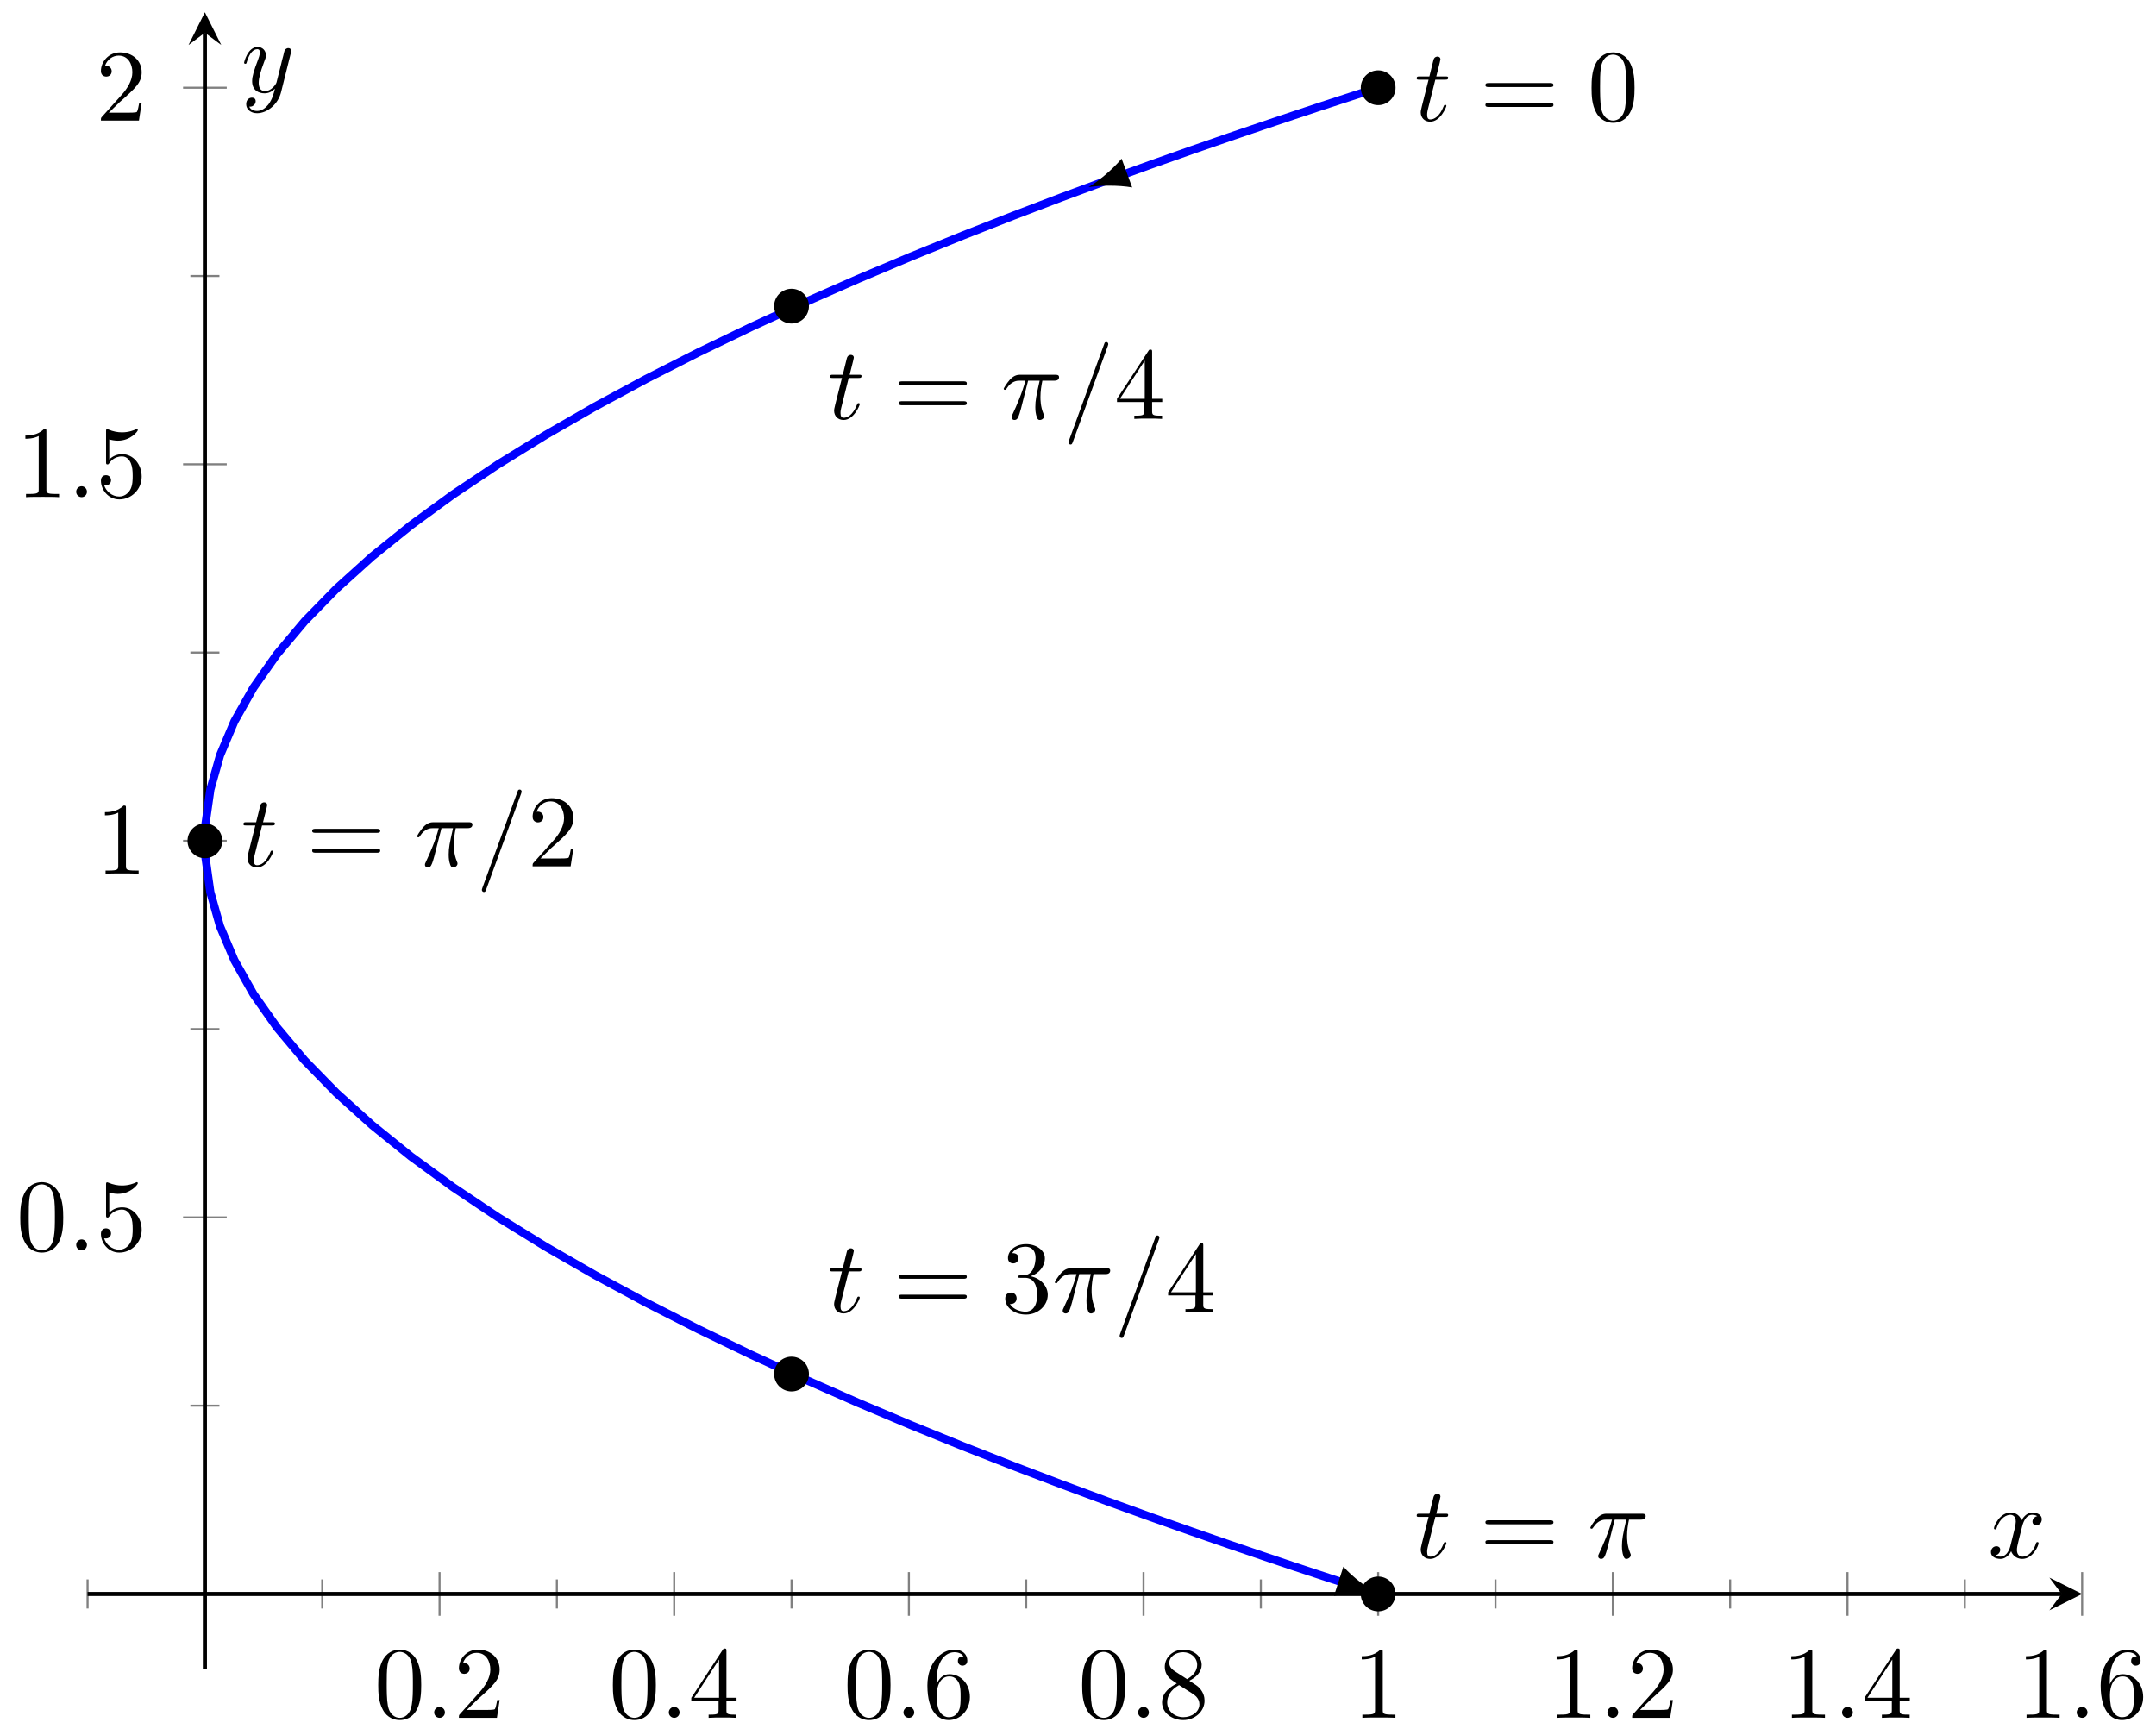<?xml version="1.0" encoding="UTF-8"?>
<svg xmlns="http://www.w3.org/2000/svg" xmlns:xlink="http://www.w3.org/1999/xlink" width="210pt" height="169pt" viewBox="0 0 210 169" version="1.1">
<defs>
<g>
<symbol overflow="visible" id="glyph0-0">
<path style="stroke:none;" d=""/>
</symbol>
<symbol overflow="visible" id="glyph0-1">
<path style="stroke:none;" d="M 4.578 -3.188 C 4.578 -3.984 4.531 -4.781 4.188 -5.516 C 3.734 -6.484 2.906 -6.641 2.5 -6.641 C 1.891 -6.641 1.172 -6.375 0.75 -5.453 C 0.438 -4.766 0.391 -3.984 0.391 -3.188 C 0.391 -2.438 0.422 -1.547 0.844 -0.781 C 1.266 0.016 2 0.219 2.484 0.219 C 3.016 0.219 3.781 0.016 4.219 -0.938 C 4.531 -1.625 4.578 -2.406 4.578 -3.188 Z M 2.484 0 C 2.094 0 1.5 -0.25 1.328 -1.203 C 1.219 -1.797 1.219 -2.719 1.219 -3.312 C 1.219 -3.953 1.219 -4.609 1.297 -5.141 C 1.484 -6.328 2.234 -6.422 2.484 -6.422 C 2.812 -6.422 3.469 -6.234 3.656 -5.25 C 3.766 -4.688 3.766 -3.938 3.766 -3.312 C 3.766 -2.562 3.766 -1.891 3.656 -1.25 C 3.5 -0.297 2.938 0 2.484 0 Z M 2.484 0 "/>
</symbol>
<symbol overflow="visible" id="glyph0-2">
<path style="stroke:none;" d="M 1.266 -0.766 L 2.328 -1.797 C 3.875 -3.172 4.469 -3.703 4.469 -4.703 C 4.469 -5.844 3.578 -6.641 2.359 -6.641 C 1.234 -6.641 0.5 -5.719 0.5 -4.828 C 0.5 -4.281 1 -4.281 1.031 -4.281 C 1.203 -4.281 1.547 -4.391 1.547 -4.812 C 1.547 -5.062 1.359 -5.328 1.016 -5.328 C 0.938 -5.328 0.922 -5.328 0.891 -5.312 C 1.109 -5.969 1.656 -6.328 2.234 -6.328 C 3.141 -6.328 3.562 -5.516 3.562 -4.703 C 3.562 -3.906 3.078 -3.125 2.516 -2.5 L 0.609 -0.375 C 0.5 -0.266 0.5 -0.234 0.5 0 L 4.203 0 L 4.469 -1.734 L 4.234 -1.734 C 4.172 -1.438 4.109 -1 4 -0.844 C 3.938 -0.766 3.281 -0.766 3.062 -0.766 Z M 1.266 -0.766 "/>
</symbol>
<symbol overflow="visible" id="glyph0-3">
<path style="stroke:none;" d="M 2.938 -1.641 L 2.938 -0.781 C 2.938 -0.422 2.906 -0.312 2.172 -0.312 L 1.969 -0.312 L 1.969 0 C 2.375 -0.031 2.891 -0.031 3.312 -0.031 C 3.734 -0.031 4.25 -0.031 4.672 0 L 4.672 -0.312 L 4.453 -0.312 C 3.719 -0.312 3.703 -0.422 3.703 -0.781 L 3.703 -1.641 L 4.688 -1.641 L 4.688 -1.953 L 3.703 -1.953 L 3.703 -6.484 C 3.703 -6.688 3.703 -6.75 3.531 -6.75 C 3.453 -6.75 3.422 -6.75 3.344 -6.625 L 0.281 -1.953 L 0.281 -1.641 Z M 2.984 -1.953 L 0.562 -1.953 L 2.984 -5.672 Z M 2.984 -1.953 "/>
</symbol>
<symbol overflow="visible" id="glyph0-4">
<path style="stroke:none;" d="M 1.312 -3.266 L 1.312 -3.516 C 1.312 -6.031 2.547 -6.391 3.062 -6.391 C 3.297 -6.391 3.719 -6.328 3.938 -5.984 C 3.781 -5.984 3.391 -5.984 3.391 -5.547 C 3.391 -5.234 3.625 -5.078 3.844 -5.078 C 4 -5.078 4.312 -5.172 4.312 -5.562 C 4.312 -6.156 3.875 -6.641 3.047 -6.641 C 1.766 -6.641 0.422 -5.359 0.422 -3.156 C 0.422 -0.484 1.578 0.219 2.5 0.219 C 3.609 0.219 4.562 -0.719 4.562 -2.031 C 4.562 -3.297 3.672 -4.25 2.562 -4.25 C 1.891 -4.25 1.516 -3.75 1.312 -3.266 Z M 2.5 -0.062 C 1.875 -0.062 1.578 -0.656 1.516 -0.812 C 1.328 -1.281 1.328 -2.078 1.328 -2.25 C 1.328 -3.031 1.656 -4.031 2.547 -4.031 C 2.719 -4.031 3.172 -4.031 3.484 -3.406 C 3.656 -3.047 3.656 -2.531 3.656 -2.047 C 3.656 -1.562 3.656 -1.062 3.484 -0.703 C 3.188 -0.109 2.734 -0.062 2.5 -0.062 Z M 2.5 -0.062 "/>
</symbol>
<symbol overflow="visible" id="glyph0-5">
<path style="stroke:none;" d="M 1.625 -4.562 C 1.172 -4.859 1.125 -5.188 1.125 -5.359 C 1.125 -5.969 1.781 -6.391 2.484 -6.391 C 3.203 -6.391 3.844 -5.875 3.844 -5.156 C 3.844 -4.578 3.453 -4.109 2.859 -3.766 Z M 3.078 -3.609 C 3.797 -3.984 4.281 -4.5 4.281 -5.156 C 4.281 -6.078 3.406 -6.641 2.5 -6.641 C 1.5 -6.641 0.688 -5.906 0.688 -4.969 C 0.688 -4.797 0.703 -4.344 1.125 -3.875 C 1.234 -3.766 1.609 -3.516 1.859 -3.344 C 1.281 -3.047 0.422 -2.5 0.422 -1.5 C 0.422 -0.453 1.438 0.219 2.484 0.219 C 3.609 0.219 4.562 -0.609 4.562 -1.672 C 4.562 -2.031 4.453 -2.484 4.062 -2.906 C 3.875 -3.109 3.719 -3.203 3.078 -3.609 Z M 2.078 -3.188 L 3.312 -2.406 C 3.594 -2.219 4.062 -1.922 4.062 -1.312 C 4.062 -0.578 3.312 -0.062 2.5 -0.062 C 1.641 -0.062 0.922 -0.672 0.922 -1.5 C 0.922 -2.078 1.234 -2.719 2.078 -3.188 Z M 2.078 -3.188 "/>
</symbol>
<symbol overflow="visible" id="glyph0-6">
<path style="stroke:none;" d="M 2.938 -6.375 C 2.938 -6.625 2.938 -6.641 2.703 -6.641 C 2.078 -6 1.203 -6 0.891 -6 L 0.891 -5.688 C 1.094 -5.688 1.672 -5.688 2.188 -5.953 L 2.188 -0.781 C 2.188 -0.422 2.156 -0.312 1.266 -0.312 L 0.953 -0.312 L 0.953 0 C 1.297 -0.031 2.156 -0.031 2.562 -0.031 C 2.953 -0.031 3.828 -0.031 4.172 0 L 4.172 -0.312 L 3.859 -0.312 C 2.953 -0.312 2.938 -0.422 2.938 -0.781 Z M 2.938 -6.375 "/>
</symbol>
<symbol overflow="visible" id="glyph0-7">
<path style="stroke:none;" d="M 4.469 -2 C 4.469 -3.188 3.656 -4.188 2.578 -4.188 C 2.109 -4.188 1.672 -4.031 1.312 -3.672 L 1.312 -5.625 C 1.516 -5.562 1.844 -5.5 2.156 -5.5 C 3.391 -5.5 4.094 -6.406 4.094 -6.531 C 4.094 -6.594 4.062 -6.641 3.984 -6.641 C 3.984 -6.641 3.953 -6.641 3.906 -6.609 C 3.703 -6.516 3.219 -6.312 2.547 -6.312 C 2.156 -6.312 1.688 -6.391 1.219 -6.594 C 1.141 -6.625 1.125 -6.625 1.109 -6.625 C 1 -6.625 1 -6.547 1 -6.391 L 1 -3.438 C 1 -3.266 1 -3.188 1.141 -3.188 C 1.219 -3.188 1.234 -3.203 1.281 -3.266 C 1.391 -3.422 1.75 -3.969 2.562 -3.969 C 3.078 -3.969 3.328 -3.516 3.406 -3.328 C 3.562 -2.953 3.594 -2.578 3.594 -2.078 C 3.594 -1.719 3.594 -1.125 3.344 -0.703 C 3.109 -0.312 2.734 -0.062 2.281 -0.062 C 1.562 -0.062 0.984 -0.594 0.812 -1.172 C 0.844 -1.172 0.875 -1.156 0.984 -1.156 C 1.312 -1.156 1.484 -1.406 1.484 -1.641 C 1.484 -1.891 1.312 -2.141 0.984 -2.141 C 0.844 -2.141 0.5 -2.062 0.5 -1.609 C 0.5 -0.75 1.188 0.219 2.297 0.219 C 3.453 0.219 4.469 -0.734 4.469 -2 Z M 4.469 -2 "/>
</symbol>
<symbol overflow="visible" id="glyph0-8">
<path style="stroke:none;" d="M 6.844 -3.266 C 7 -3.266 7.188 -3.266 7.188 -3.453 C 7.188 -3.656 7 -3.656 6.859 -3.656 L 0.891 -3.656 C 0.75 -3.656 0.562 -3.656 0.562 -3.453 C 0.562 -3.266 0.75 -3.266 0.891 -3.266 Z M 6.859 -1.328 C 7 -1.328 7.188 -1.328 7.188 -1.531 C 7.188 -1.719 7 -1.719 6.844 -1.719 L 0.891 -1.719 C 0.75 -1.719 0.562 -1.719 0.562 -1.531 C 0.562 -1.328 0.75 -1.328 0.891 -1.328 Z M 6.859 -1.328 "/>
</symbol>
<symbol overflow="visible" id="glyph0-9">
<path style="stroke:none;" d="M 2.891 -3.516 C 3.703 -3.781 4.281 -4.469 4.281 -5.266 C 4.281 -6.078 3.406 -6.641 2.453 -6.641 C 1.453 -6.641 0.688 -6.047 0.688 -5.281 C 0.688 -4.953 0.906 -4.766 1.203 -4.766 C 1.5 -4.766 1.703 -4.984 1.703 -5.281 C 1.703 -5.766 1.234 -5.766 1.094 -5.766 C 1.391 -6.266 2.047 -6.391 2.406 -6.391 C 2.828 -6.391 3.375 -6.172 3.375 -5.281 C 3.375 -5.156 3.344 -4.578 3.094 -4.141 C 2.797 -3.656 2.453 -3.625 2.203 -3.625 C 2.125 -3.609 1.891 -3.594 1.812 -3.594 C 1.734 -3.578 1.672 -3.562 1.672 -3.469 C 1.672 -3.359 1.734 -3.359 1.906 -3.359 L 2.344 -3.359 C 3.156 -3.359 3.531 -2.688 3.531 -1.703 C 3.531 -0.344 2.844 -0.062 2.406 -0.062 C 1.969 -0.062 1.219 -0.234 0.875 -0.812 C 1.219 -0.766 1.531 -0.984 1.531 -1.359 C 1.531 -1.719 1.266 -1.922 0.984 -1.922 C 0.734 -1.922 0.422 -1.781 0.422 -1.344 C 0.422 -0.438 1.344 0.219 2.438 0.219 C 3.656 0.219 4.562 -0.688 4.562 -1.703 C 4.562 -2.516 3.922 -3.297 2.891 -3.516 Z M 2.891 -3.516 "/>
</symbol>
<symbol overflow="visible" id="glyph1-0">
<path style="stroke:none;" d=""/>
</symbol>
<symbol overflow="visible" id="glyph1-1">
<path style="stroke:none;" d="M 1.906 -0.531 C 1.906 -0.812 1.672 -1.062 1.391 -1.062 C 1.094 -1.062 0.859 -0.812 0.859 -0.531 C 0.859 -0.234 1.094 0 1.391 0 C 1.672 0 1.906 -0.234 1.906 -0.531 Z M 1.906 -0.531 "/>
</symbol>
<symbol overflow="visible" id="glyph1-2">
<path style="stroke:none;" d="M 2.047 -3.984 L 2.984 -3.984 C 3.188 -3.984 3.297 -3.984 3.297 -4.188 C 3.297 -4.297 3.188 -4.297 3.016 -4.297 L 2.141 -4.297 C 2.5 -5.719 2.547 -5.906 2.547 -5.969 C 2.547 -6.141 2.422 -6.234 2.25 -6.234 C 2.219 -6.234 1.938 -6.234 1.859 -5.875 L 1.469 -4.297 L 0.531 -4.297 C 0.328 -4.297 0.234 -4.297 0.234 -4.109 C 0.234 -3.984 0.312 -3.984 0.516 -3.984 L 1.391 -3.984 C 0.672 -1.156 0.625 -0.984 0.625 -0.812 C 0.625 -0.266 1 0.109 1.547 0.109 C 2.562 0.109 3.125 -1.344 3.125 -1.422 C 3.125 -1.531 3.047 -1.531 3.016 -1.531 C 2.922 -1.531 2.906 -1.5 2.859 -1.391 C 2.438 -0.344 1.906 -0.109 1.562 -0.109 C 1.359 -0.109 1.25 -0.234 1.25 -0.562 C 1.25 -0.812 1.281 -0.875 1.312 -1.047 Z M 2.047 -3.984 "/>
</symbol>
<symbol overflow="visible" id="glyph1-3">
<path style="stroke:none;" d="M 2.641 -3.719 L 3.766 -3.719 C 3.438 -2.25 3.344 -1.812 3.344 -1.141 C 3.344 -1 3.344 -0.734 3.422 -0.391 C 3.531 0.047 3.641 0.109 3.781 0.109 C 3.984 0.109 4.203 -0.062 4.203 -0.266 C 4.203 -0.328 4.203 -0.344 4.141 -0.484 C 3.844 -1.203 3.844 -1.859 3.844 -2.141 C 3.844 -2.656 3.922 -3.203 4.031 -3.719 L 5.156 -3.719 C 5.297 -3.719 5.656 -3.719 5.656 -4.062 C 5.656 -4.297 5.438 -4.297 5.25 -4.297 L 1.906 -4.297 C 1.688 -4.297 1.312 -4.297 0.875 -3.828 C 0.531 -3.438 0.266 -2.984 0.266 -2.938 C 0.266 -2.922 0.266 -2.828 0.391 -2.828 C 0.469 -2.828 0.484 -2.875 0.547 -2.953 C 1.031 -3.719 1.609 -3.719 1.812 -3.719 L 2.375 -3.719 C 2.062 -2.516 1.531 -1.312 1.109 -0.406 C 1.031 -0.25 1.031 -0.234 1.031 -0.156 C 1.031 0.031 1.188 0.109 1.312 0.109 C 1.609 0.109 1.688 -0.172 1.812 -0.531 C 1.953 -1 1.953 -1.016 2.078 -1.516 Z M 2.641 -3.719 "/>
</symbol>
<symbol overflow="visible" id="glyph1-4">
<path style="stroke:none;" d="M 4.375 -7.094 C 4.422 -7.234 4.422 -7.266 4.422 -7.281 C 4.422 -7.391 4.344 -7.484 4.234 -7.484 C 4.156 -7.484 4.094 -7.453 4.062 -7.391 L 0.594 2.109 C 0.547 2.25 0.547 2.281 0.547 2.297 C 0.547 2.406 0.641 2.5 0.75 2.5 C 0.875 2.5 0.906 2.422 0.969 2.25 Z M 4.375 -7.094 "/>
</symbol>
<symbol overflow="visible" id="glyph1-5">
<path style="stroke:none;" d="M 3.328 -3.016 C 3.391 -3.266 3.625 -4.188 4.312 -4.188 C 4.359 -4.188 4.609 -4.188 4.812 -4.062 C 4.531 -4 4.344 -3.766 4.344 -3.516 C 4.344 -3.359 4.453 -3.172 4.719 -3.172 C 4.938 -3.172 5.25 -3.344 5.25 -3.75 C 5.25 -4.266 4.672 -4.406 4.328 -4.406 C 3.75 -4.406 3.406 -3.875 3.281 -3.656 C 3.031 -4.312 2.5 -4.406 2.203 -4.406 C 1.172 -4.406 0.594 -3.125 0.594 -2.875 C 0.594 -2.766 0.703 -2.766 0.719 -2.766 C 0.797 -2.766 0.828 -2.797 0.844 -2.875 C 1.188 -3.938 1.844 -4.188 2.188 -4.188 C 2.375 -4.188 2.719 -4.094 2.719 -3.516 C 2.719 -3.203 2.547 -2.547 2.188 -1.141 C 2.031 -0.531 1.672 -0.109 1.234 -0.109 C 1.172 -0.109 0.953 -0.109 0.734 -0.234 C 0.984 -0.297 1.203 -0.5 1.203 -0.781 C 1.203 -1.047 0.984 -1.125 0.844 -1.125 C 0.531 -1.125 0.297 -0.875 0.297 -0.547 C 0.297 -0.094 0.781 0.109 1.219 0.109 C 1.891 0.109 2.25 -0.594 2.266 -0.641 C 2.391 -0.281 2.75 0.109 3.344 0.109 C 4.375 0.109 4.938 -1.172 4.938 -1.422 C 4.938 -1.531 4.859 -1.531 4.828 -1.531 C 4.734 -1.531 4.719 -1.484 4.688 -1.422 C 4.359 -0.344 3.688 -0.109 3.375 -0.109 C 2.984 -0.109 2.828 -0.422 2.828 -0.766 C 2.828 -0.984 2.875 -1.203 2.984 -1.641 Z M 3.328 -3.016 "/>
</symbol>
<symbol overflow="visible" id="glyph1-6">
<path style="stroke:none;" d="M 4.844 -3.797 C 4.891 -3.938 4.891 -3.953 4.891 -4.031 C 4.891 -4.203 4.75 -4.297 4.594 -4.297 C 4.5 -4.297 4.344 -4.234 4.25 -4.094 C 4.234 -4.031 4.141 -3.734 4.109 -3.547 C 4.031 -3.297 3.969 -3.016 3.906 -2.75 L 3.453 -0.953 C 3.422 -0.812 2.984 -0.109 2.328 -0.109 C 1.828 -0.109 1.719 -0.547 1.719 -0.922 C 1.719 -1.375 1.891 -2 2.219 -2.875 C 2.375 -3.281 2.422 -3.391 2.422 -3.594 C 2.422 -4.031 2.109 -4.406 1.609 -4.406 C 0.656 -4.406 0.297 -2.953 0.297 -2.875 C 0.297 -2.766 0.391 -2.766 0.406 -2.766 C 0.516 -2.766 0.516 -2.797 0.562 -2.953 C 0.844 -3.891 1.234 -4.188 1.578 -4.188 C 1.656 -4.188 1.828 -4.188 1.828 -3.875 C 1.828 -3.625 1.719 -3.359 1.656 -3.172 C 1.25 -2.109 1.078 -1.547 1.078 -1.078 C 1.078 -0.188 1.703 0.109 2.297 0.109 C 2.688 0.109 3.016 -0.062 3.297 -0.344 C 3.172 0.172 3.047 0.672 2.656 1.203 C 2.391 1.531 2.016 1.828 1.562 1.828 C 1.422 1.828 0.969 1.797 0.797 1.406 C 0.953 1.406 1.094 1.406 1.219 1.281 C 1.328 1.203 1.422 1.062 1.422 0.875 C 1.422 0.562 1.156 0.531 1.062 0.531 C 0.828 0.531 0.5 0.688 0.5 1.172 C 0.5 1.672 0.938 2.047 1.562 2.047 C 2.578 2.047 3.609 1.141 3.891 0.016 Z M 4.844 -3.797 "/>
</symbol>
</g>
<clipPath id="clip1">
  <path d="M 8.531 1.195 L 146 1.195 L 146 162.605 L 8.531 162.605 Z M 8.531 1.195 "/>
</clipPath>
<clipPath id="clip2">
  <path d="M 127 1.195 L 142 1.195 L 142 16 L 127 16 Z M 127 1.195 "/>
</clipPath>
<clipPath id="clip3">
  <path d="M 127 148 L 142 148 L 142 162.605 L 127 162.605 Z M 127 148 "/>
</clipPath>
</defs>
<g id="surface1">
<path style="fill:none;stroke-width:0.199;stroke-linecap:butt;stroke-linejoin:miter;stroke:rgb(50%,50%,50%);stroke-opacity:1;stroke-miterlimit:10;" d="M 0 5.917 L 0 8.753 M 22.856 5.917 L 22.856 8.753 M 45.711 5.917 L 45.711 8.753 M 68.567 5.917 L 68.567 8.753 M 91.422 5.917 L 91.422 8.753 M 114.278 5.917 L 114.278 8.753 M 137.133 5.917 L 137.133 8.753 M 159.989 5.917 L 159.989 8.753 M 182.844 5.917 L 182.844 8.753 " transform="matrix(1,0,0,-1,8.531,162.605)"/>
<path style="fill:none;stroke-width:0.199;stroke-linecap:butt;stroke-linejoin:miter;stroke:rgb(50%,50%,50%);stroke-opacity:1;stroke-miterlimit:10;" d="M 34.282 5.21 L 34.282 9.464 M 57.137 5.21 L 57.137 9.464 M 79.996 5.21 L 79.996 9.464 M 102.852 5.21 L 102.852 9.464 M 125.707 5.21 L 125.707 9.464 M 148.563 5.21 L 148.563 9.464 M 171.418 5.21 L 171.418 9.464 M 194.274 5.21 L 194.274 9.464 " transform="matrix(1,0,0,-1,8.531,162.605)"/>
<path style="fill:none;stroke-width:0.199;stroke-linecap:butt;stroke-linejoin:miter;stroke:rgb(50%,50%,50%);stroke-opacity:1;stroke-miterlimit:10;" d="M 10.012 25.677 L 12.844 25.677 M 10.012 62.358 L 12.844 62.358 M 10.012 99.038 L 12.844 99.038 M 10.012 135.719 L 12.844 135.719 " transform="matrix(1,0,0,-1,8.531,162.605)"/>
<path style="fill:none;stroke-width:0.199;stroke-linecap:butt;stroke-linejoin:miter;stroke:rgb(50%,50%,50%);stroke-opacity:1;stroke-miterlimit:10;" d="M 9.301 44.015 L 13.555 44.015 M 9.301 80.696 L 13.555 80.696 M 9.301 117.377 L 13.555 117.377 M 9.301 154.061 L 13.555 154.061 " transform="matrix(1,0,0,-1,8.531,162.605)"/>
<path style="fill:none;stroke-width:0.399;stroke-linecap:butt;stroke-linejoin:miter;stroke:rgb(0%,0%,0%);stroke-opacity:1;stroke-miterlimit:10;" d="M 0 7.335 L 192.281 7.335 " transform="matrix(1,0,0,-1,8.531,162.605)"/>
<path style=" stroke:none;fill-rule:nonzero;fill:rgb(0%,0%,0%);fill-opacity:1;" d="M 202.805 155.27 L 199.617 153.676 L 200.812 155.27 L 199.617 156.863 "/>
<path style="fill:none;stroke-width:0.399;stroke-linecap:butt;stroke-linejoin:miter;stroke:rgb(0%,0%,0%);stroke-opacity:1;stroke-miterlimit:10;" d="M 11.426 -0.001 L 11.426 159.405 " transform="matrix(1,0,0,-1,8.531,162.605)"/>
<path style=" stroke:none;fill-rule:nonzero;fill:rgb(0%,0%,0%);fill-opacity:1;" d="M 19.957 1.195 L 18.363 4.383 L 19.957 3.188 L 21.555 4.383 "/>
<g style="fill:rgb(0%,0%,0%);fill-opacity:1;">
  <use xlink:href="#glyph0-1" x="36.449" y="167.335"/>
</g>
<g style="fill:rgb(0%,0%,0%);fill-opacity:1;">
  <use xlink:href="#glyph1-1" x="41.43" y="167.335"/>
</g>
<g style="fill:rgb(0%,0%,0%);fill-opacity:1;">
  <use xlink:href="#glyph0-2" x="44.198" y="167.335"/>
</g>
<g style="fill:rgb(0%,0%,0%);fill-opacity:1;">
  <use xlink:href="#glyph0-1" x="59.305" y="167.335"/>
</g>
<g style="fill:rgb(0%,0%,0%);fill-opacity:1;">
  <use xlink:href="#glyph1-1" x="64.286" y="167.335"/>
</g>
<g style="fill:rgb(0%,0%,0%);fill-opacity:1;">
  <use xlink:href="#glyph0-3" x="67.054" y="167.335"/>
</g>
<g style="fill:rgb(0%,0%,0%);fill-opacity:1;">
  <use xlink:href="#glyph0-1" x="82.16" y="167.335"/>
</g>
<g style="fill:rgb(0%,0%,0%);fill-opacity:1;">
  <use xlink:href="#glyph1-1" x="87.141" y="167.335"/>
</g>
<g style="fill:rgb(0%,0%,0%);fill-opacity:1;">
  <use xlink:href="#glyph0-4" x="89.909" y="167.335"/>
</g>
<g style="fill:rgb(0%,0%,0%);fill-opacity:1;">
  <use xlink:href="#glyph0-1" x="105.016" y="167.335"/>
</g>
<g style="fill:rgb(0%,0%,0%);fill-opacity:1;">
  <use xlink:href="#glyph1-1" x="109.997" y="167.335"/>
</g>
<g style="fill:rgb(0%,0%,0%);fill-opacity:1;">
  <use xlink:href="#glyph0-5" x="112.765" y="167.335"/>
</g>
<g style="fill:rgb(0%,0%,0%);fill-opacity:1;">
  <use xlink:href="#glyph0-6" x="131.746" y="167.335"/>
</g>
<g style="fill:rgb(0%,0%,0%);fill-opacity:1;">
  <use xlink:href="#glyph0-6" x="150.727" y="167.335"/>
</g>
<g style="fill:rgb(0%,0%,0%);fill-opacity:1;">
  <use xlink:href="#glyph1-1" x="155.708" y="167.335"/>
</g>
<g style="fill:rgb(0%,0%,0%);fill-opacity:1;">
  <use xlink:href="#glyph0-2" x="158.476" y="167.335"/>
</g>
<g style="fill:rgb(0%,0%,0%);fill-opacity:1;">
  <use xlink:href="#glyph0-6" x="173.583" y="167.335"/>
</g>
<g style="fill:rgb(0%,0%,0%);fill-opacity:1;">
  <use xlink:href="#glyph1-1" x="178.564" y="167.335"/>
</g>
<g style="fill:rgb(0%,0%,0%);fill-opacity:1;">
  <use xlink:href="#glyph0-3" x="181.332" y="167.335"/>
</g>
<g style="fill:rgb(0%,0%,0%);fill-opacity:1;">
  <use xlink:href="#glyph0-6" x="196.438" y="167.335"/>
</g>
<g style="fill:rgb(0%,0%,0%);fill-opacity:1;">
  <use xlink:href="#glyph1-1" x="201.419" y="167.335"/>
</g>
<g style="fill:rgb(0%,0%,0%);fill-opacity:1;">
  <use xlink:href="#glyph0-4" x="204.187" y="167.335"/>
</g>
<g style="fill:rgb(0%,0%,0%);fill-opacity:1;">
  <use xlink:href="#glyph0-1" x="1.582" y="121.795"/>
</g>
<g style="fill:rgb(0%,0%,0%);fill-opacity:1;">
  <use xlink:href="#glyph1-1" x="6.563" y="121.795"/>
</g>
<g style="fill:rgb(0%,0%,0%);fill-opacity:1;">
  <use xlink:href="#glyph0-7" x="9.331" y="121.795"/>
</g>
<g style="fill:rgb(0%,0%,0%);fill-opacity:1;">
  <use xlink:href="#glyph0-6" x="9.331" y="85.111"/>
</g>
<g style="fill:rgb(0%,0%,0%);fill-opacity:1;">
  <use xlink:href="#glyph0-6" x="1.582" y="48.428"/>
</g>
<g style="fill:rgb(0%,0%,0%);fill-opacity:1;">
  <use xlink:href="#glyph1-1" x="6.563" y="48.428"/>
</g>
<g style="fill:rgb(0%,0%,0%);fill-opacity:1;">
  <use xlink:href="#glyph0-7" x="9.331" y="48.428"/>
</g>
<g style="fill:rgb(0%,0%,0%);fill-opacity:1;">
  <use xlink:href="#glyph0-2" x="9.331" y="11.744"/>
</g>
<g clip-path="url(#clip1)" clip-rule="nonzero">
<path style="fill:none;stroke-width:0.797;stroke-linecap:butt;stroke-linejoin:miter;stroke:rgb(0%,0%,100%);stroke-opacity:1;stroke-miterlimit:10;" d="M 125.707 154.061 L 125.457 153.979 L 124.754 153.753 L 123.578 153.374 L 121.946 152.843 L 119.879 152.167 L 117.379 151.335 L 114.481 150.362 L 111.199 149.245 L 107.559 147.984 L 103.602 146.585 L 99.352 145.046 L 94.848 143.379 L 90.129 141.578 L 85.227 139.652 L 80.192 137.606 L 75.051 135.438 L 69.864 133.157 L 64.668 130.77 L 59.496 128.278 L 54.407 125.689 L 49.434 123.005 L 44.617 120.232 L 40 117.381 L 35.617 114.451 L 31.508 111.451 L 27.707 108.389 L 24.246 105.268 L 21.153 102.097 L 18.446 98.878 L 16.16 95.625 L 14.305 92.344 L 12.903 89.031 L 11.961 85.707 L 11.489 82.372 L 11.489 79.032 L 11.957 75.697 L 12.899 72.373 L 14.301 69.064 L 16.153 65.779 L 18.442 62.526 L 21.141 59.307 L 24.239 56.136 L 27.699 53.019 L 31.496 49.952 L 35.606 46.953 L 39.989 44.023 L 44.602 41.172 L 49.422 38.399 L 54.395 35.715 L 59.485 33.126 L 64.656 30.63 L 69.852 28.243 L 75.039 25.962 L 80.176 23.794 L 85.211 21.748 L 90.117 19.822 L 94.836 18.025 L 99.34 16.354 L 103.594 14.815 L 107.551 13.416 L 111.188 12.155 L 114.469 11.038 L 117.367 10.061 L 119.875 9.233 L 121.938 8.557 L 123.574 8.022 L 124.746 7.643 L 125.453 7.417 L 125.699 7.339 " transform="matrix(1,0,0,-1,8.531,162.605)"/>
</g>
<path style="fill:none;stroke-width:0.399;stroke-linecap:butt;stroke-linejoin:miter;stroke:rgb(0%,0%,0%);stroke-opacity:1;stroke-miterlimit:10;" d="M 125.508 7.401 L 122.239 8.448 " transform="matrix(1,0,0,-1,8.531,162.605)"/>
<path style=" stroke:none;fill-rule:nonzero;fill:rgb(0%,0%,0%);fill-opacity:1;" d="M 134.184 155.25 C 133.23 154.738 131.77 153.641 130.848 152.609 L 129.934 155.457 C 131.285 155.156 133.109 155.117 134.184 155.25 "/>
<path style="fill:none;stroke-width:0.399;stroke-linecap:butt;stroke-linejoin:miter;stroke:rgb(0%,0%,0%);stroke-opacity:1;stroke-miterlimit:10;" d="M 99.438 145.078 L 100.86 145.601 " transform="matrix(1,0,0,-1,8.531,162.605)"/>
<path style=" stroke:none;fill-rule:nonzero;fill:rgb(0%,0%,0%);fill-opacity:1;" d="M 106.023 18.23 C 107.09 18.051 108.914 18.016 110.277 18.258 L 109.246 15.453 C 108.367 16.52 106.953 17.676 106.023 18.23 "/>
<path style=" stroke:none;fill-rule:nonzero;fill:rgb(0%,0%,0%);fill-opacity:1;" d="M 135.73 8.531 C 135.73 7.707 135.062 7.039 134.238 7.039 C 133.41 7.039 132.742 7.707 132.742 8.531 C 132.742 9.359 133.41 10.027 134.238 10.027 C 135.062 10.027 135.73 9.359 135.73 8.531 Z M 135.73 8.531 "/>
<g clip-path="url(#clip2)" clip-rule="nonzero">
<path style="fill:none;stroke-width:0.399;stroke-linecap:butt;stroke-linejoin:miter;stroke:rgb(0%,0%,0%);stroke-opacity:1;stroke-miterlimit:10;" d="M 127.199 154.061 C 127.199 154.886 126.531 155.553 125.707 155.553 C 124.879 155.553 124.211 154.886 124.211 154.061 C 124.211 153.233 124.879 152.565 125.707 152.565 C 126.531 152.565 127.199 153.233 127.199 154.061 Z M 127.199 154.061 " transform="matrix(1,0,0,-1,8.531,162.605)"/>
</g>
<g style="fill:rgb(0%,0%,0%);fill-opacity:1;">
  <use xlink:href="#glyph1-2" x="137.756" y="11.744"/>
</g>
<g style="fill:rgb(0%,0%,0%);fill-opacity:1;">
  <use xlink:href="#glyph0-8" x="144.121" y="11.744"/>
</g>
<g style="fill:rgb(0%,0%,0%);fill-opacity:1;">
  <use xlink:href="#glyph0-1" x="154.63" y="11.744"/>
</g>
<path style="fill-rule:nonzero;fill:rgb(0%,0%,0%);fill-opacity:1;stroke-width:0.399;stroke-linecap:butt;stroke-linejoin:miter;stroke:rgb(0%,0%,0%);stroke-opacity:1;stroke-miterlimit:10;" d="M 70.063 132.786 C 70.063 133.61 69.391 134.278 68.567 134.278 C 67.742 134.278 67.071 133.61 67.071 132.786 C 67.071 131.958 67.742 131.29 68.567 131.29 C 69.391 131.29 70.063 131.958 70.063 132.786 Z M 70.063 132.786 " transform="matrix(1,0,0,-1,8.531,162.605)"/>
<g style="fill:rgb(0%,0%,0%);fill-opacity:1;">
  <use xlink:href="#glyph1-2" x="80.618" y="40.802"/>
</g>
<g style="fill:rgb(0%,0%,0%);fill-opacity:1;">
  <use xlink:href="#glyph0-8" x="86.983" y="40.802"/>
</g>
<g style="fill:rgb(0%,0%,0%);fill-opacity:1;">
  <use xlink:href="#glyph1-3" x="97.499" y="40.802"/>
</g>
<g style="fill:rgb(0%,0%,0%);fill-opacity:1;">
  <use xlink:href="#glyph1-4" x="103.526" y="40.802"/>
</g>
<g style="fill:rgb(0%,0%,0%);fill-opacity:1;">
  <use xlink:href="#glyph0-3" x="108.517" y="40.802"/>
</g>
<path style="fill-rule:nonzero;fill:rgb(0%,0%,0%);fill-opacity:1;stroke-width:0.399;stroke-linecap:butt;stroke-linejoin:miter;stroke:rgb(0%,0%,0%);stroke-opacity:1;stroke-miterlimit:10;" d="M 12.922 80.696 C 12.922 81.524 12.254 82.192 11.426 82.192 C 10.602 82.192 9.934 81.524 9.934 80.696 C 9.934 79.872 10.602 79.204 11.426 79.204 C 12.254 79.204 12.922 79.872 12.922 80.696 Z M 12.922 80.696 " transform="matrix(1,0,0,-1,8.531,162.605)"/>
<g style="fill:rgb(0%,0%,0%);fill-opacity:1;">
  <use xlink:href="#glyph1-2" x="23.479" y="84.392"/>
</g>
<g style="fill:rgb(0%,0%,0%);fill-opacity:1;">
  <use xlink:href="#glyph0-8" x="29.844" y="84.392"/>
</g>
<g style="fill:rgb(0%,0%,0%);fill-opacity:1;">
  <use xlink:href="#glyph1-3" x="40.36" y="84.392"/>
</g>
<g style="fill:rgb(0%,0%,0%);fill-opacity:1;">
  <use xlink:href="#glyph1-4" x="46.387" y="84.392"/>
</g>
<g style="fill:rgb(0%,0%,0%);fill-opacity:1;">
  <use xlink:href="#glyph0-2" x="51.378" y="84.392"/>
</g>
<path style="fill-rule:nonzero;fill:rgb(0%,0%,0%);fill-opacity:1;stroke-width:0.399;stroke-linecap:butt;stroke-linejoin:miter;stroke:rgb(0%,0%,0%);stroke-opacity:1;stroke-miterlimit:10;" d="M 70.063 28.759 C 70.063 29.583 69.391 30.251 68.567 30.251 C 67.742 30.251 67.071 29.583 67.071 28.759 C 67.071 27.931 67.742 27.263 68.567 27.263 C 69.391 27.263 70.063 27.931 70.063 28.759 Z M 70.063 28.759 " transform="matrix(1,0,0,-1,8.531,162.605)"/>
<g style="fill:rgb(0%,0%,0%);fill-opacity:1;">
  <use xlink:href="#glyph1-2" x="80.618" y="127.834"/>
</g>
<g style="fill:rgb(0%,0%,0%);fill-opacity:1;">
  <use xlink:href="#glyph0-8" x="86.983" y="127.834"/>
</g>
<g style="fill:rgb(0%,0%,0%);fill-opacity:1;">
  <use xlink:href="#glyph0-9" x="97.492" y="127.834"/>
</g>
<g style="fill:rgb(0%,0%,0%);fill-opacity:1;">
  <use xlink:href="#glyph1-3" x="102.48" y="127.834"/>
</g>
<g style="fill:rgb(0%,0%,0%);fill-opacity:1;">
  <use xlink:href="#glyph1-4" x="108.507" y="127.834"/>
</g>
<g style="fill:rgb(0%,0%,0%);fill-opacity:1;">
  <use xlink:href="#glyph0-3" x="113.498" y="127.834"/>
</g>
<path style=" stroke:none;fill-rule:nonzero;fill:rgb(0%,0%,0%);fill-opacity:1;" d="M 135.73 155.27 C 135.73 154.441 135.062 153.773 134.238 153.773 C 133.41 153.773 132.742 154.441 132.742 155.27 C 132.742 156.094 133.41 156.762 134.238 156.762 C 135.062 156.762 135.73 156.094 135.73 155.27 Z M 135.73 155.27 "/>
<g clip-path="url(#clip3)" clip-rule="nonzero">
<path style="fill:none;stroke-width:0.399;stroke-linecap:butt;stroke-linejoin:miter;stroke:rgb(0%,0%,0%);stroke-opacity:1;stroke-miterlimit:10;" d="M 127.199 7.335 C 127.199 8.163 126.531 8.831 125.707 8.831 C 124.879 8.831 124.211 8.163 124.211 7.335 C 124.211 6.511 124.879 5.843 125.707 5.843 C 126.531 5.843 127.199 6.511 127.199 7.335 Z M 127.199 7.335 " transform="matrix(1,0,0,-1,8.531,162.605)"/>
</g>
<g style="fill:rgb(0%,0%,0%);fill-opacity:1;">
  <use xlink:href="#glyph1-2" x="137.756" y="151.748"/>
</g>
<g style="fill:rgb(0%,0%,0%);fill-opacity:1;">
  <use xlink:href="#glyph0-8" x="144.121" y="151.748"/>
</g>
<g style="fill:rgb(0%,0%,0%);fill-opacity:1;">
  <use xlink:href="#glyph1-3" x="154.637" y="151.748"/>
</g>
<g style="fill:rgb(0%,0%,0%);fill-opacity:1;">
  <use xlink:href="#glyph1-5" x="193.624" y="151.747"/>
</g>
<g style="fill:rgb(0%,0%,0%);fill-opacity:1;">
  <use xlink:href="#glyph1-6" x="23.481" y="8.981"/>
</g>
</g>
</svg>
